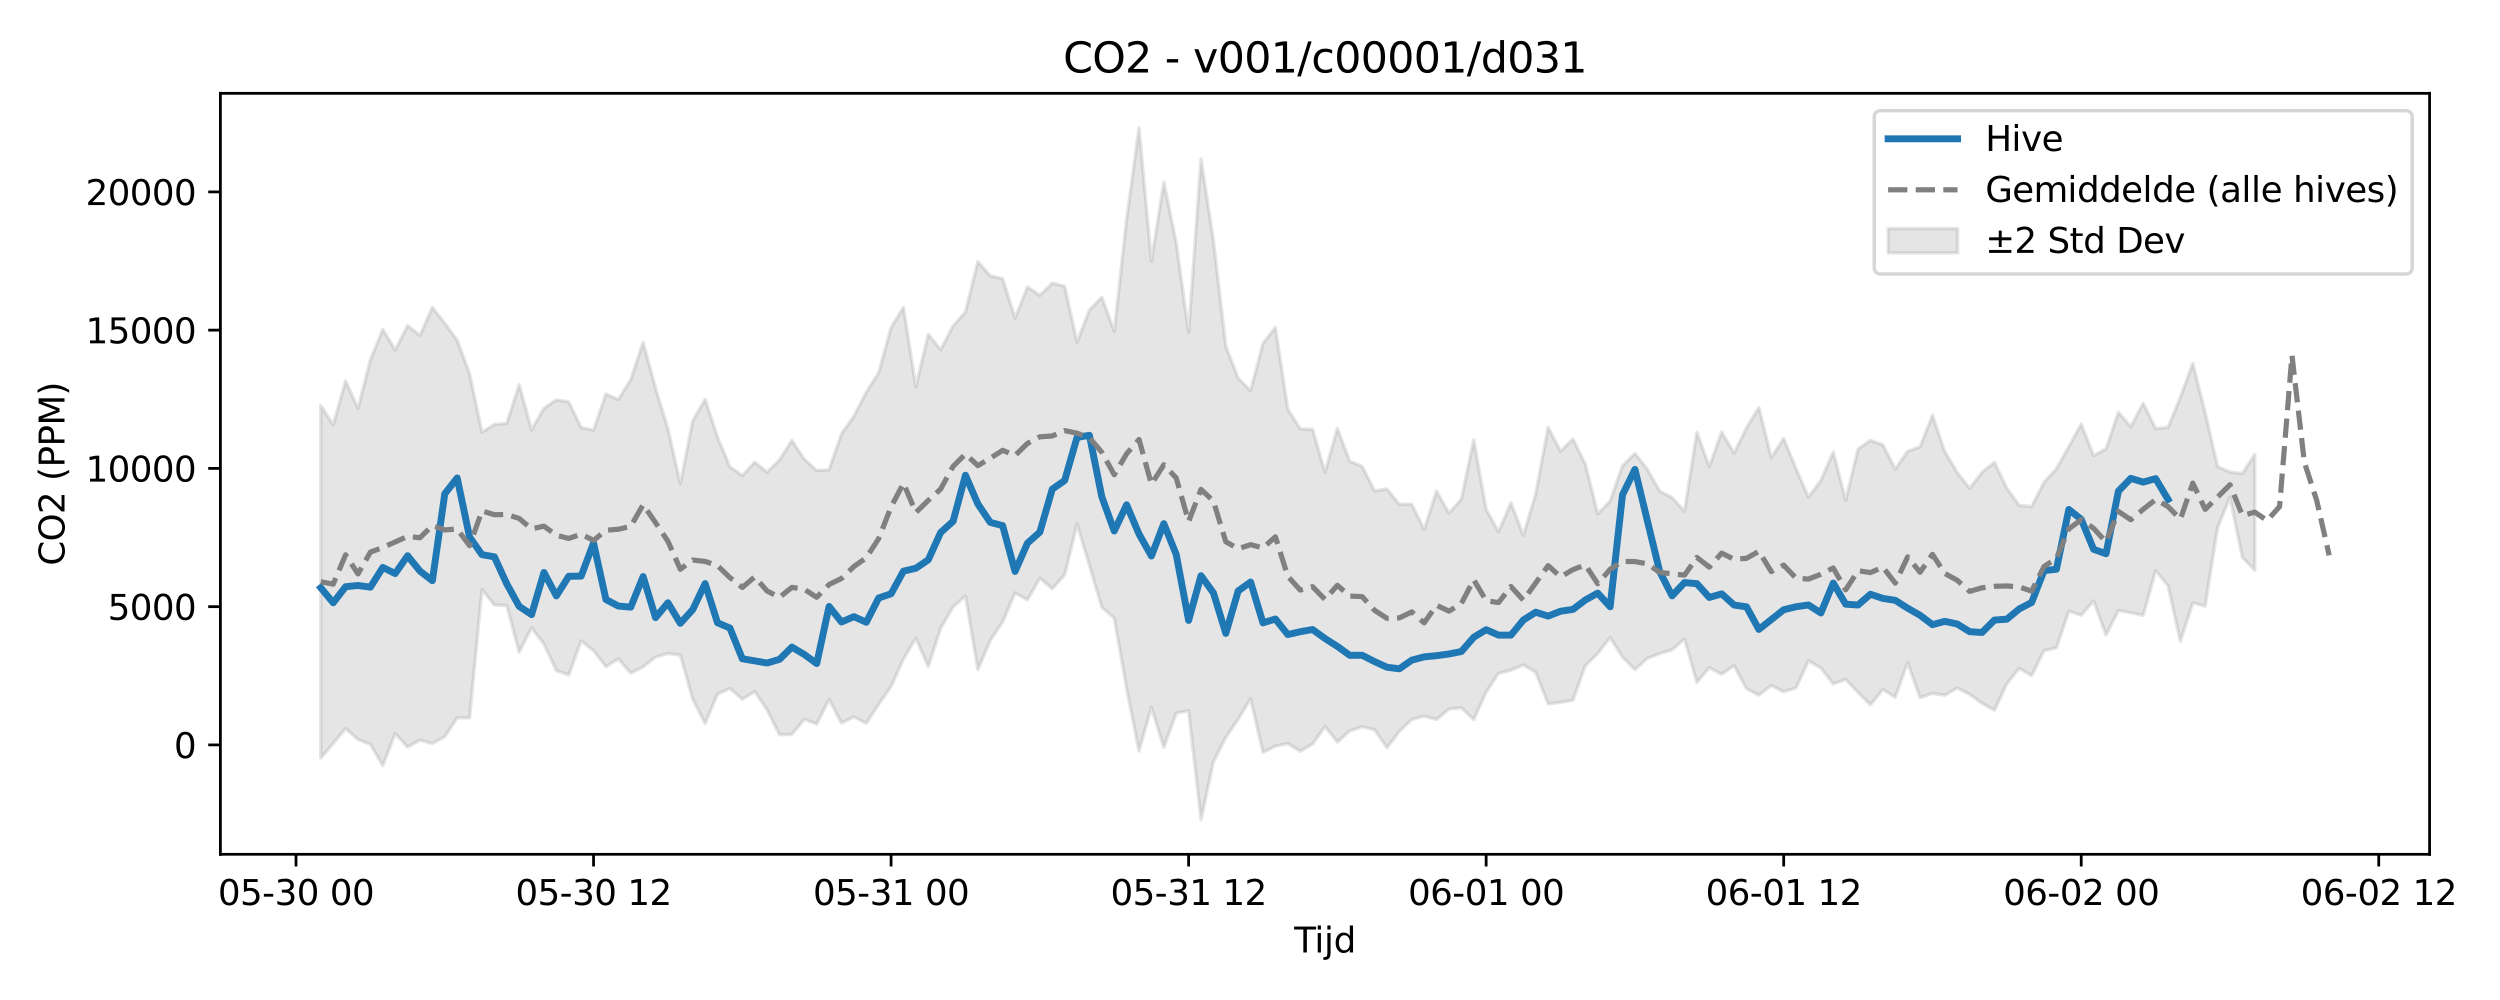 <?xml version="1.0" encoding="utf-8" standalone="no"?>
<!DOCTYPE svg PUBLIC "-//W3C//DTD SVG 1.1//EN"
  "http://www.w3.org/Graphics/SVG/1.1/DTD/svg11.dtd">
<svg xmlns:xlink="http://www.w3.org/1999/xlink" width="720pt" height="288pt" viewBox="0 0 720 288" xmlns="http://www.w3.org/2000/svg" version="1.1">
 <defs>
  <style type="text/css">*{stroke-linejoin: round; stroke-linecap: butt}</style>
 </defs>
 <g id="figure_1">
  <g id="patch_1">
   <path d="M 0 288 
L 720 288 
L 720 0 
L 0 0 
z
" style="fill: #ffffff"/>
  </g>
  <g id="axes_1">
   <g id="patch_2">
    <path d="M 63.47 246.04 
L 699.718 246.04 
L 699.718 26.88 
L 63.47 26.88 
z
" style="fill: #ffffff"/>
   </g>
   <g id="FillBetweenPolyCollection_1">
    <defs>
     <path id="m0bbf0f4b1b" d="M 92.39 -171.207 
L 92.39 -69.719 
L 95.961 -73.886 
L 99.531 -78.175 
L 103.102 -75.025 
L 106.672 -73.644 
L 110.242 -67.498 
L 113.813 -76.706 
L 117.383 -72.837 
L 120.954 -74.846 
L 124.524 -73.859 
L 128.095 -75.872 
L 131.665 -81.246 
L 135.235 -81.267 
L 138.806 -118.189 
L 142.376 -113.771 
L 145.947 -113.6 
L 149.517 -100.159 
L 153.087 -107.176 
L 156.658 -102.512 
L 160.228 -94.858 
L 163.799 -93.627 
L 167.369 -103.417 
L 170.94 -100.609 
L 174.51 -96.029 
L 178.08 -98.224 
L 181.651 -94.155 
L 185.221 -95.912 
L 188.792 -98.771 
L 192.362 -99.751 
L 195.932 -99.376 
L 199.503 -86.657 
L 203.073 -79.624 
L 206.644 -88.085 
L 210.214 -89.747 
L 213.785 -86.605 
L 217.355 -88.816 
L 220.925 -83.571 
L 224.496 -76.383 
L 228.066 -76.519 
L 231.637 -80.82 
L 235.207 -79.477 
L 238.777 -86.599 
L 242.348 -79.742 
L 245.918 -81.551 
L 249.489 -79.695 
L 253.059 -85.127 
L 256.63 -90.304 
L 260.2 -98.219 
L 263.77 -104.205 
L 267.341 -96.044 
L 270.911 -107.08 
L 274.482 -113.195 
L 278.052 -116.335 
L 281.623 -95.151 
L 285.193 -103.497 
L 288.763 -108.905 
L 292.334 -117.235 
L 295.904 -115.233 
L 299.475 -121.488 
L 303.045 -118.427 
L 306.615 -122.42 
L 310.186 -137.067 
L 313.756 -125.183 
L 317.327 -113.085 
L 320.897 -110.001 
L 324.468 -89.713 
L 328.038 -71.7 
L 331.608 -84.316 
L 335.179 -72.768 
L 338.749 -82.601 
L 342.32 -83.304 
L 345.89 -51.922 
L 349.46 -68.562 
L 353.031 -75.65 
L 356.601 -80.87 
L 360.172 -86.763 
L 363.742 -71.301 
L 367.313 -73.111 
L 370.883 -73.869 
L 374.453 -71.629 
L 378.024 -73.724 
L 381.594 -78.782 
L 385.165 -74.279 
L 388.735 -77.502 
L 392.305 -78.667 
L 395.876 -77.838 
L 399.446 -72.668 
L 403.017 -77.336 
L 406.587 -80.811 
L 410.158 -81.745 
L 413.728 -80.799 
L 417.298 -83.781 
L 420.869 -84.152 
L 424.439 -80.753 
L 428.01 -88.667 
L 431.58 -94.09 
L 435.15 -94.985 
L 438.721 -96.492 
L 442.291 -94.39 
L 445.862 -85.267 
L 449.432 -85.727 
L 453.003 -86.34 
L 456.573 -96.282 
L 460.143 -99.778 
L 463.714 -104.398 
L 467.284 -98.752 
L 470.855 -95.131 
L 474.425 -98.405 
L 477.995 -99.74 
L 481.566 -100.87 
L 485.136 -103.971 
L 488.707 -91.457 
L 492.277 -95.737 
L 495.848 -93.824 
L 499.418 -96.32 
L 502.988 -89.676 
L 506.559 -87.791 
L 510.129 -90.602 
L 513.7 -88.768 
L 517.27 -89.904 
L 520.84 -97.682 
L 524.411 -95.595 
L 527.981 -91.046 
L 531.552 -92.357 
L 535.122 -88.549 
L 538.693 -85.011 
L 542.263 -89.403 
L 545.833 -87.203 
L 549.404 -97.173 
L 552.974 -87.071 
L 556.545 -88.318 
L 560.115 -87.76 
L 563.685 -89.848 
L 567.256 -88.032 
L 570.826 -85.446 
L 574.397 -83.454 
L 577.967 -91.096 
L 581.538 -95.494 
L 585.108 -93.433 
L 588.678 -100.579 
L 592.249 -101.437 
L 595.819 -112.008 
L 599.39 -110.781 
L 602.96 -114.923 
L 606.53 -105.139 
L 610.101 -112.174 
L 613.671 -111.524 
L 617.242 -110.764 
L 620.812 -123.637 
L 624.383 -119.343 
L 627.953 -103.328 
L 631.523 -114.374 
L 635.094 -113.47 
L 638.664 -136.027 
L 642.235 -144.75 
L 645.805 -127.44 
L 649.375 -123.827 
L 649.375 -157.15 
L 649.375 -157.15 
L 645.805 -151.618 
L 642.235 -152.04 
L 638.664 -153.618 
L 635.094 -169.141 
L 631.523 -183.36 
L 627.953 -173.612 
L 624.383 -164.892 
L 620.812 -164.593 
L 617.242 -171.883 
L 613.671 -165.088 
L 610.101 -169.245 
L 606.53 -158.708 
L 602.96 -156.768 
L 599.39 -165.869 
L 595.819 -159.376 
L 592.249 -152.97 
L 588.678 -149.113 
L 585.108 -142.097 
L 581.538 -142.432 
L 577.967 -147.389 
L 574.397 -154.854 
L 570.826 -151.985 
L 567.256 -147.326 
L 563.685 -151.925 
L 560.115 -157.899 
L 556.545 -168.36 
L 552.974 -159.303 
L 549.404 -158.035 
L 545.833 -152.917 
L 542.263 -159.908 
L 538.693 -161.177 
L 535.122 -158.709 
L 531.552 -143.911 
L 527.981 -157.805 
L 524.411 -149.636 
L 520.84 -144.768 
L 517.27 -153.038 
L 513.7 -161.717 
L 510.129 -156.164 
L 506.559 -170.634 
L 502.988 -164.734 
L 499.418 -157.496 
L 495.848 -163.586 
L 492.277 -153.614 
L 488.707 -163.489 
L 485.136 -140.756 
L 481.566 -144.681 
L 477.995 -146.538 
L 474.425 -152.852 
L 470.855 -157.408 
L 467.284 -153.861 
L 463.714 -143.687 
L 460.143 -140.007 
L 456.573 -154.355 
L 453.003 -161.549 
L 449.432 -158.014 
L 445.862 -164.933 
L 442.291 -145.781 
L 438.721 -133.8 
L 435.15 -143.188 
L 431.58 -134.823 
L 428.01 -141.303 
L 424.439 -161.325 
L 420.869 -144.22 
L 417.298 -140.188 
L 413.728 -146.579 
L 410.158 -135.495 
L 406.587 -142.749 
L 403.017 -142.751 
L 399.446 -147.178 
L 395.876 -146.598 
L 392.305 -153.692 
L 388.735 -155.138 
L 385.165 -164.575 
L 381.594 -151.958 
L 378.024 -164.339 
L 374.453 -164.493 
L 370.883 -170.208 
L 367.313 -193.689 
L 363.742 -189.083 
L 360.172 -175.531 
L 356.601 -179.03 
L 353.031 -188.304 
L 349.46 -218.811 
L 345.89 -242.199 
L 342.32 -192.287 
L 338.749 -218.107 
L 335.179 -235.524 
L 331.608 -212.795 
L 328.038 -251.158 
L 324.468 -224.921 
L 320.897 -192.546 
L 317.327 -202.408 
L 313.756 -198.702 
L 310.186 -189.408 
L 306.615 -205.574 
L 303.045 -206.46 
L 299.475 -202.915 
L 295.904 -205.356 
L 292.334 -196.381 
L 288.763 -207.728 
L 285.193 -208.551 
L 281.623 -212.655 
L 278.052 -198.155 
L 274.482 -194.141 
L 270.911 -187.254 
L 267.341 -191.743 
L 263.77 -176.579 
L 260.2 -199.451 
L 256.63 -193.696 
L 253.059 -180.675 
L 249.489 -175.017 
L 245.918 -168.133 
L 242.348 -163.066 
L 238.777 -152.728 
L 235.207 -152.481 
L 231.637 -155.745 
L 228.066 -161.154 
L 224.496 -155.549 
L 220.925 -152.002 
L 217.355 -154.885 
L 213.785 -151.012 
L 210.214 -153.552 
L 206.644 -162.116 
L 203.073 -172.989 
L 199.503 -166.77 
L 195.932 -148.71 
L 192.362 -164.48 
L 188.792 -176.213 
L 185.221 -189.406 
L 181.651 -178.653 
L 178.08 -172.926 
L 174.51 -174.547 
L 170.94 -164.127 
L 167.369 -164.88 
L 163.799 -172.238 
L 160.228 -172.831 
L 156.658 -170.418 
L 153.087 -164.184 
L 149.517 -177.209 
L 145.947 -166.044 
L 142.376 -165.766 
L 138.806 -163.523 
L 135.235 -180.419 
L 131.665 -190.023 
L 128.095 -194.892 
L 124.524 -199.475 
L 120.954 -191.406 
L 117.383 -194.183 
L 113.813 -187.211 
L 110.242 -193.154 
L 106.672 -184.334 
L 103.102 -170.399 
L 99.531 -178.251 
L 95.961 -165.634 
L 92.39 -171.207 
z
" style="stroke: #808080; stroke-opacity: 0.2"/>
    </defs>
    <g clip-path="url(#p9952cb6df8)">
     <use xlink:href="#m0bbf0f4b1b" x="0" y="288" style="fill: #808080; fill-opacity: 0.2; stroke: #808080; stroke-opacity: 0.2"/>
    </g>
   </g>
   <g id="matplotlib.axis_1">
    <g id="xtick_1">
     <g id="line2d_1">
      <defs>
       <path id="m2c7438000a" d="M 0 0 
L 0 3.5 
" style="stroke: #000000; stroke-width: 0.8"/>
      </defs>
      <g>
       <use xlink:href="#m2c7438000a" x="85.25" y="246.04" style="stroke: #000000; stroke-width: 0.8"/>
      </g>
     </g>
     <g id="text_1">
      <!-- 05-30 00 -->
      <g transform="translate(62.769 260.638) scale(0.1 -0.1)">
       <defs>
        <path id="DejaVuSans-30" d="M 2034 4250 
Q 1547 4250 1301 3770 
Q 1056 3291 1056 2328 
Q 1056 1369 1301 889 
Q 1547 409 2034 409 
Q 2525 409 2770 889 
Q 3016 1369 3016 2328 
Q 3016 3291 2770 3770 
Q 2525 4250 2034 4250 
z
M 2034 4750 
Q 2819 4750 3233 4129 
Q 3647 3509 3647 2328 
Q 3647 1150 3233 529 
Q 2819 -91 2034 -91 
Q 1250 -91 836 529 
Q 422 1150 422 2328 
Q 422 3509 836 4129 
Q 1250 4750 2034 4750 
z
" transform="scale(0.016)"/>
        <path id="DejaVuSans-35" d="M 691 4666 
L 3169 4666 
L 3169 4134 
L 1269 4134 
L 1269 2991 
Q 1406 3038 1543 3061 
Q 1681 3084 1819 3084 
Q 2600 3084 3056 2656 
Q 3513 2228 3513 1497 
Q 3513 744 3044 326 
Q 2575 -91 1722 -91 
Q 1428 -91 1123 -41 
Q 819 9 494 109 
L 494 744 
Q 775 591 1075 516 
Q 1375 441 1709 441 
Q 2250 441 2565 725 
Q 2881 1009 2881 1497 
Q 2881 1984 2565 2268 
Q 2250 2553 1709 2553 
Q 1456 2553 1204 2497 
Q 953 2441 691 2322 
L 691 4666 
z
" transform="scale(0.016)"/>
        <path id="DejaVuSans-2d" d="M 313 2009 
L 1997 2009 
L 1997 1497 
L 313 1497 
L 313 2009 
z
" transform="scale(0.016)"/>
        <path id="DejaVuSans-33" d="M 2597 2516 
Q 3050 2419 3304 2112 
Q 3559 1806 3559 1356 
Q 3559 666 3084 287 
Q 2609 -91 1734 -91 
Q 1441 -91 1130 -33 
Q 819 25 488 141 
L 488 750 
Q 750 597 1062 519 
Q 1375 441 1716 441 
Q 2309 441 2620 675 
Q 2931 909 2931 1356 
Q 2931 1769 2642 2001 
Q 2353 2234 1838 2234 
L 1294 2234 
L 1294 2753 
L 1863 2753 
Q 2328 2753 2575 2939 
Q 2822 3125 2822 3475 
Q 2822 3834 2567 4026 
Q 2313 4219 1838 4219 
Q 1578 4219 1281 4162 
Q 984 4106 628 3988 
L 628 4550 
Q 988 4650 1302 4700 
Q 1616 4750 1894 4750 
Q 2613 4750 3031 4423 
Q 3450 4097 3450 3541 
Q 3450 3153 3228 2886 
Q 3006 2619 2597 2516 
z
" transform="scale(0.016)"/>
        <path id="DejaVuSans-20" transform="scale(0.016)"/>
       </defs>
       <use xlink:href="#DejaVuSans-30"/>
       <use xlink:href="#DejaVuSans-35" transform="translate(63.623 0)"/>
       <use xlink:href="#DejaVuSans-2d" transform="translate(127.246 0)"/>
       <use xlink:href="#DejaVuSans-33" transform="translate(163.33 0)"/>
       <use xlink:href="#DejaVuSans-30" transform="translate(226.953 0)"/>
       <use xlink:href="#DejaVuSans-20" transform="translate(290.576 0)"/>
       <use xlink:href="#DejaVuSans-30" transform="translate(322.363 0)"/>
       <use xlink:href="#DejaVuSans-30" transform="translate(385.986 0)"/>
      </g>
     </g>
    </g>
    <g id="xtick_2">
     <g id="line2d_2">
      <g>
       <use xlink:href="#m2c7438000a" x="170.94" y="246.04" style="stroke: #000000; stroke-width: 0.8"/>
      </g>
     </g>
     <g id="text_2">
      <!-- 05-30 12 -->
      <g transform="translate(148.459 260.638) scale(0.1 -0.1)">
       <defs>
        <path id="DejaVuSans-31" d="M 794 531 
L 1825 531 
L 1825 4091 
L 703 3866 
L 703 4441 
L 1819 4666 
L 2450 4666 
L 2450 531 
L 3481 531 
L 3481 0 
L 794 0 
L 794 531 
z
" transform="scale(0.016)"/>
        <path id="DejaVuSans-32" d="M 1228 531 
L 3431 531 
L 3431 0 
L 469 0 
L 469 531 
Q 828 903 1448 1529 
Q 2069 2156 2228 2338 
Q 2531 2678 2651 2914 
Q 2772 3150 2772 3378 
Q 2772 3750 2511 3984 
Q 2250 4219 1831 4219 
Q 1534 4219 1204 4116 
Q 875 4013 500 3803 
L 500 4441 
Q 881 4594 1212 4672 
Q 1544 4750 1819 4750 
Q 2544 4750 2975 4387 
Q 3406 4025 3406 3419 
Q 3406 3131 3298 2873 
Q 3191 2616 2906 2266 
Q 2828 2175 2409 1742 
Q 1991 1309 1228 531 
z
" transform="scale(0.016)"/>
       </defs>
       <use xlink:href="#DejaVuSans-30"/>
       <use xlink:href="#DejaVuSans-35" transform="translate(63.623 0)"/>
       <use xlink:href="#DejaVuSans-2d" transform="translate(127.246 0)"/>
       <use xlink:href="#DejaVuSans-33" transform="translate(163.33 0)"/>
       <use xlink:href="#DejaVuSans-30" transform="translate(226.953 0)"/>
       <use xlink:href="#DejaVuSans-20" transform="translate(290.576 0)"/>
       <use xlink:href="#DejaVuSans-31" transform="translate(322.363 0)"/>
       <use xlink:href="#DejaVuSans-32" transform="translate(385.986 0)"/>
      </g>
     </g>
    </g>
    <g id="xtick_3">
     <g id="line2d_3">
      <g>
       <use xlink:href="#m2c7438000a" x="256.63" y="246.04" style="stroke: #000000; stroke-width: 0.8"/>
      </g>
     </g>
     <g id="text_3">
      <!-- 05-31 00 -->
      <g transform="translate(234.149 260.638) scale(0.1 -0.1)">
       <use xlink:href="#DejaVuSans-30"/>
       <use xlink:href="#DejaVuSans-35" transform="translate(63.623 0)"/>
       <use xlink:href="#DejaVuSans-2d" transform="translate(127.246 0)"/>
       <use xlink:href="#DejaVuSans-33" transform="translate(163.33 0)"/>
       <use xlink:href="#DejaVuSans-31" transform="translate(226.953 0)"/>
       <use xlink:href="#DejaVuSans-20" transform="translate(290.576 0)"/>
       <use xlink:href="#DejaVuSans-30" transform="translate(322.363 0)"/>
       <use xlink:href="#DejaVuSans-30" transform="translate(385.986 0)"/>
      </g>
     </g>
    </g>
    <g id="xtick_4">
     <g id="line2d_4">
      <g>
       <use xlink:href="#m2c7438000a" x="342.32" y="246.04" style="stroke: #000000; stroke-width: 0.8"/>
      </g>
     </g>
     <g id="text_4">
      <!-- 05-31 12 -->
      <g transform="translate(319.839 260.638) scale(0.1 -0.1)">
       <use xlink:href="#DejaVuSans-30"/>
       <use xlink:href="#DejaVuSans-35" transform="translate(63.623 0)"/>
       <use xlink:href="#DejaVuSans-2d" transform="translate(127.246 0)"/>
       <use xlink:href="#DejaVuSans-33" transform="translate(163.33 0)"/>
       <use xlink:href="#DejaVuSans-31" transform="translate(226.953 0)"/>
       <use xlink:href="#DejaVuSans-20" transform="translate(290.576 0)"/>
       <use xlink:href="#DejaVuSans-31" transform="translate(322.363 0)"/>
       <use xlink:href="#DejaVuSans-32" transform="translate(385.986 0)"/>
      </g>
     </g>
    </g>
    <g id="xtick_5">
     <g id="line2d_5">
      <g>
       <use xlink:href="#m2c7438000a" x="428.01" y="246.04" style="stroke: #000000; stroke-width: 0.8"/>
      </g>
     </g>
     <g id="text_5">
      <!-- 06-01 00 -->
      <g transform="translate(405.529 260.638) scale(0.1 -0.1)">
       <defs>
        <path id="DejaVuSans-36" d="M 2113 2584 
Q 1688 2584 1439 2293 
Q 1191 2003 1191 1497 
Q 1191 994 1439 701 
Q 1688 409 2113 409 
Q 2538 409 2786 701 
Q 3034 994 3034 1497 
Q 3034 2003 2786 2293 
Q 2538 2584 2113 2584 
z
M 3366 4563 
L 3366 3988 
Q 3128 4100 2886 4159 
Q 2644 4219 2406 4219 
Q 1781 4219 1451 3797 
Q 1122 3375 1075 2522 
Q 1259 2794 1537 2939 
Q 1816 3084 2150 3084 
Q 2853 3084 3261 2657 
Q 3669 2231 3669 1497 
Q 3669 778 3244 343 
Q 2819 -91 2113 -91 
Q 1303 -91 875 529 
Q 447 1150 447 2328 
Q 447 3434 972 4092 
Q 1497 4750 2381 4750 
Q 2619 4750 2861 4703 
Q 3103 4656 3366 4563 
z
" transform="scale(0.016)"/>
       </defs>
       <use xlink:href="#DejaVuSans-30"/>
       <use xlink:href="#DejaVuSans-36" transform="translate(63.623 0)"/>
       <use xlink:href="#DejaVuSans-2d" transform="translate(127.246 0)"/>
       <use xlink:href="#DejaVuSans-30" transform="translate(163.33 0)"/>
       <use xlink:href="#DejaVuSans-31" transform="translate(226.953 0)"/>
       <use xlink:href="#DejaVuSans-20" transform="translate(290.576 0)"/>
       <use xlink:href="#DejaVuSans-30" transform="translate(322.363 0)"/>
       <use xlink:href="#DejaVuSans-30" transform="translate(385.986 0)"/>
      </g>
     </g>
    </g>
    <g id="xtick_6">
     <g id="line2d_6">
      <g>
       <use xlink:href="#m2c7438000a" x="513.7" y="246.04" style="stroke: #000000; stroke-width: 0.8"/>
      </g>
     </g>
     <g id="text_6">
      <!-- 06-01 12 -->
      <g transform="translate(491.219 260.638) scale(0.1 -0.1)">
       <use xlink:href="#DejaVuSans-30"/>
       <use xlink:href="#DejaVuSans-36" transform="translate(63.623 0)"/>
       <use xlink:href="#DejaVuSans-2d" transform="translate(127.246 0)"/>
       <use xlink:href="#DejaVuSans-30" transform="translate(163.33 0)"/>
       <use xlink:href="#DejaVuSans-31" transform="translate(226.953 0)"/>
       <use xlink:href="#DejaVuSans-20" transform="translate(290.576 0)"/>
       <use xlink:href="#DejaVuSans-31" transform="translate(322.363 0)"/>
       <use xlink:href="#DejaVuSans-32" transform="translate(385.986 0)"/>
      </g>
     </g>
    </g>
    <g id="xtick_7">
     <g id="line2d_7">
      <g>
       <use xlink:href="#m2c7438000a" x="599.39" y="246.04" style="stroke: #000000; stroke-width: 0.8"/>
      </g>
     </g>
     <g id="text_7">
      <!-- 06-02 00 -->
      <g transform="translate(576.909 260.638) scale(0.1 -0.1)">
       <use xlink:href="#DejaVuSans-30"/>
       <use xlink:href="#DejaVuSans-36" transform="translate(63.623 0)"/>
       <use xlink:href="#DejaVuSans-2d" transform="translate(127.246 0)"/>
       <use xlink:href="#DejaVuSans-30" transform="translate(163.33 0)"/>
       <use xlink:href="#DejaVuSans-32" transform="translate(226.953 0)"/>
       <use xlink:href="#DejaVuSans-20" transform="translate(290.576 0)"/>
       <use xlink:href="#DejaVuSans-30" transform="translate(322.363 0)"/>
       <use xlink:href="#DejaVuSans-30" transform="translate(385.986 0)"/>
      </g>
     </g>
    </g>
    <g id="xtick_8">
     <g id="line2d_8">
      <g>
       <use xlink:href="#m2c7438000a" x="685.08" y="246.04" style="stroke: #000000; stroke-width: 0.8"/>
      </g>
     </g>
     <g id="text_8">
      <!-- 06-02 12 -->
      <g transform="translate(662.599 260.638) scale(0.1 -0.1)">
       <use xlink:href="#DejaVuSans-30"/>
       <use xlink:href="#DejaVuSans-36" transform="translate(63.623 0)"/>
       <use xlink:href="#DejaVuSans-2d" transform="translate(127.246 0)"/>
       <use xlink:href="#DejaVuSans-30" transform="translate(163.33 0)"/>
       <use xlink:href="#DejaVuSans-32" transform="translate(226.953 0)"/>
       <use xlink:href="#DejaVuSans-20" transform="translate(290.576 0)"/>
       <use xlink:href="#DejaVuSans-31" transform="translate(322.363 0)"/>
       <use xlink:href="#DejaVuSans-32" transform="translate(385.986 0)"/>
      </g>
     </g>
    </g>
    <g id="text_9">
     <!-- Tijd -->
     <g transform="translate(372.744 274.317) scale(0.1 -0.1)">
      <defs>
       <path id="DejaVuSans-54" d="M -19 4666 
L 3928 4666 
L 3928 4134 
L 2272 4134 
L 2272 0 
L 1638 0 
L 1638 4134 
L -19 4134 
L -19 4666 
z
" transform="scale(0.016)"/>
       <path id="DejaVuSans-69" d="M 603 3500 
L 1178 3500 
L 1178 0 
L 603 0 
L 603 3500 
z
M 603 4863 
L 1178 4863 
L 1178 4134 
L 603 4134 
L 603 4863 
z
" transform="scale(0.016)"/>
       <path id="DejaVuSans-6a" d="M 603 3500 
L 1178 3500 
L 1178 -63 
Q 1178 -731 923 -1031 
Q 669 -1331 103 -1331 
L -116 -1331 
L -116 -844 
L 38 -844 
Q 366 -844 484 -692 
Q 603 -541 603 -63 
L 603 3500 
z
M 603 4863 
L 1178 4863 
L 1178 4134 
L 603 4134 
L 603 4863 
z
" transform="scale(0.016)"/>
       <path id="DejaVuSans-64" d="M 2906 2969 
L 2906 4863 
L 3481 4863 
L 3481 0 
L 2906 0 
L 2906 525 
Q 2725 213 2448 61 
Q 2172 -91 1784 -91 
Q 1150 -91 751 415 
Q 353 922 353 1747 
Q 353 2572 751 3078 
Q 1150 3584 1784 3584 
Q 2172 3584 2448 3432 
Q 2725 3281 2906 2969 
z
M 947 1747 
Q 947 1113 1208 752 
Q 1469 391 1925 391 
Q 2381 391 2643 752 
Q 2906 1113 2906 1747 
Q 2906 2381 2643 2742 
Q 2381 3103 1925 3103 
Q 1469 3103 1208 2742 
Q 947 2381 947 1747 
z
" transform="scale(0.016)"/>
      </defs>
      <use xlink:href="#DejaVuSans-54"/>
      <use xlink:href="#DejaVuSans-69" transform="translate(57.959 0)"/>
      <use xlink:href="#DejaVuSans-6a" transform="translate(85.742 0)"/>
      <use xlink:href="#DejaVuSans-64" transform="translate(113.525 0)"/>
     </g>
    </g>
   </g>
   <g id="matplotlib.axis_2">
    <g id="ytick_1">
     <g id="line2d_9">
      <defs>
       <path id="m5fbf3d2175" d="M 0 0 
L -3.5 0 
" style="stroke: #000000; stroke-width: 0.8"/>
      </defs>
      <g>
       <use xlink:href="#m5fbf3d2175" x="63.47" y="214.532" style="stroke: #000000; stroke-width: 0.8"/>
      </g>
     </g>
     <g id="text_10">
      <!-- 0 -->
      <g transform="translate(50.108 218.331) scale(0.1 -0.1)">
       <use xlink:href="#DejaVuSans-30"/>
      </g>
     </g>
    </g>
    <g id="ytick_2">
     <g id="line2d_10">
      <g>
       <use xlink:href="#m5fbf3d2175" x="63.47" y="174.716" style="stroke: #000000; stroke-width: 0.8"/>
      </g>
     </g>
     <g id="text_11">
      <!-- 5000 -->
      <g transform="translate(31.02 178.515) scale(0.1 -0.1)">
       <use xlink:href="#DejaVuSans-35"/>
       <use xlink:href="#DejaVuSans-30" transform="translate(63.623 0)"/>
       <use xlink:href="#DejaVuSans-30" transform="translate(127.246 0)"/>
       <use xlink:href="#DejaVuSans-30" transform="translate(190.869 0)"/>
      </g>
     </g>
    </g>
    <g id="ytick_3">
     <g id="line2d_11">
      <g>
       <use xlink:href="#m5fbf3d2175" x="63.47" y="134.9" style="stroke: #000000; stroke-width: 0.8"/>
      </g>
     </g>
     <g id="text_12">
      <!-- 10000 -->
      <g transform="translate(24.657 138.699) scale(0.1 -0.1)">
       <use xlink:href="#DejaVuSans-31"/>
       <use xlink:href="#DejaVuSans-30" transform="translate(63.623 0)"/>
       <use xlink:href="#DejaVuSans-30" transform="translate(127.246 0)"/>
       <use xlink:href="#DejaVuSans-30" transform="translate(190.869 0)"/>
       <use xlink:href="#DejaVuSans-30" transform="translate(254.492 0)"/>
      </g>
     </g>
    </g>
    <g id="ytick_4">
     <g id="line2d_12">
      <g>
       <use xlink:href="#m5fbf3d2175" x="63.47" y="95.084" style="stroke: #000000; stroke-width: 0.8"/>
      </g>
     </g>
     <g id="text_13">
      <!-- 15000 -->
      <g transform="translate(24.657 98.883) scale(0.1 -0.1)">
       <use xlink:href="#DejaVuSans-31"/>
       <use xlink:href="#DejaVuSans-35" transform="translate(63.623 0)"/>
       <use xlink:href="#DejaVuSans-30" transform="translate(127.246 0)"/>
       <use xlink:href="#DejaVuSans-30" transform="translate(190.869 0)"/>
       <use xlink:href="#DejaVuSans-30" transform="translate(254.492 0)"/>
      </g>
     </g>
    </g>
    <g id="ytick_5">
     <g id="line2d_13">
      <g>
       <use xlink:href="#m5fbf3d2175" x="63.47" y="55.268" style="stroke: #000000; stroke-width: 0.8"/>
      </g>
     </g>
     <g id="text_14">
      <!-- 20000 -->
      <g transform="translate(24.657 59.067) scale(0.1 -0.1)">
       <use xlink:href="#DejaVuSans-32"/>
       <use xlink:href="#DejaVuSans-30" transform="translate(63.623 0)"/>
       <use xlink:href="#DejaVuSans-30" transform="translate(127.246 0)"/>
       <use xlink:href="#DejaVuSans-30" transform="translate(190.869 0)"/>
       <use xlink:href="#DejaVuSans-30" transform="translate(254.492 0)"/>
      </g>
     </g>
    </g>
    <g id="text_15">
     <!-- CO2 (PPM) -->
     <g transform="translate(18.578 162.903) rotate(-90) scale(0.1 -0.1)">
      <defs>
       <path id="DejaVuSans-43" d="M 4122 4306 
L 4122 3641 
Q 3803 3938 3442 4084 
Q 3081 4231 2675 4231 
Q 1875 4231 1450 3742 
Q 1025 3253 1025 2328 
Q 1025 1406 1450 917 
Q 1875 428 2675 428 
Q 3081 428 3442 575 
Q 3803 722 4122 1019 
L 4122 359 
Q 3791 134 3420 21 
Q 3050 -91 2638 -91 
Q 1578 -91 968 557 
Q 359 1206 359 2328 
Q 359 3453 968 4101 
Q 1578 4750 2638 4750 
Q 3056 4750 3426 4639 
Q 3797 4528 4122 4306 
z
" transform="scale(0.016)"/>
       <path id="DejaVuSans-4f" d="M 2522 4238 
Q 1834 4238 1429 3725 
Q 1025 3213 1025 2328 
Q 1025 1447 1429 934 
Q 1834 422 2522 422 
Q 3209 422 3611 934 
Q 4013 1447 4013 2328 
Q 4013 3213 3611 3725 
Q 3209 4238 2522 4238 
z
M 2522 4750 
Q 3503 4750 4090 4092 
Q 4678 3434 4678 2328 
Q 4678 1225 4090 567 
Q 3503 -91 2522 -91 
Q 1538 -91 948 565 
Q 359 1222 359 2328 
Q 359 3434 948 4092 
Q 1538 4750 2522 4750 
z
" transform="scale(0.016)"/>
       <path id="DejaVuSans-28" d="M 1984 4856 
Q 1566 4138 1362 3434 
Q 1159 2731 1159 2009 
Q 1159 1288 1364 580 
Q 1569 -128 1984 -844 
L 1484 -844 
Q 1016 -109 783 600 
Q 550 1309 550 2009 
Q 550 2706 781 3412 
Q 1013 4119 1484 4856 
L 1984 4856 
z
" transform="scale(0.016)"/>
       <path id="DejaVuSans-50" d="M 1259 4147 
L 1259 2394 
L 2053 2394 
Q 2494 2394 2734 2622 
Q 2975 2850 2975 3272 
Q 2975 3691 2734 3919 
Q 2494 4147 2053 4147 
L 1259 4147 
z
M 628 4666 
L 2053 4666 
Q 2838 4666 3239 4311 
Q 3641 3956 3641 3272 
Q 3641 2581 3239 2228 
Q 2838 1875 2053 1875 
L 1259 1875 
L 1259 0 
L 628 0 
L 628 4666 
z
" transform="scale(0.016)"/>
       <path id="DejaVuSans-4d" d="M 628 4666 
L 1569 4666 
L 2759 1491 
L 3956 4666 
L 4897 4666 
L 4897 0 
L 4281 0 
L 4281 4097 
L 3078 897 
L 2444 897 
L 1241 4097 
L 1241 0 
L 628 0 
L 628 4666 
z
" transform="scale(0.016)"/>
       <path id="DejaVuSans-29" d="M 513 4856 
L 1013 4856 
Q 1481 4119 1714 3412 
Q 1947 2706 1947 2009 
Q 1947 1309 1714 600 
Q 1481 -109 1013 -844 
L 513 -844 
Q 928 -128 1133 580 
Q 1338 1288 1338 2009 
Q 1338 2731 1133 3434 
Q 928 4138 513 4856 
z
" transform="scale(0.016)"/>
      </defs>
      <use xlink:href="#DejaVuSans-43"/>
      <use xlink:href="#DejaVuSans-4f" transform="translate(69.824 0)"/>
      <use xlink:href="#DejaVuSans-32" transform="translate(148.535 0)"/>
      <use xlink:href="#DejaVuSans-20" transform="translate(212.158 0)"/>
      <use xlink:href="#DejaVuSans-28" transform="translate(243.945 0)"/>
      <use xlink:href="#DejaVuSans-50" transform="translate(282.959 0)"/>
      <use xlink:href="#DejaVuSans-50" transform="translate(343.262 0)"/>
      <use xlink:href="#DejaVuSans-4d" transform="translate(403.564 0)"/>
      <use xlink:href="#DejaVuSans-29" transform="translate(489.844 0)"/>
     </g>
    </g>
   </g>
   <g id="line2d_14">
    <path d="M 92.39 169.277 
L 95.961 173.596 
L 99.531 168.977 
L 103.102 168.616 
L 106.672 169.104 
L 110.242 163.424 
L 113.813 165.181 
L 117.383 160.055 
L 120.954 164.475 
L 124.524 167.23 
L 128.095 142.21 
L 131.665 137.663 
L 135.235 154.662 
L 138.806 159.742 
L 142.376 160.361 
L 145.947 168.146 
L 149.517 174.623 
L 153.087 177.012 
L 156.658 164.873 
L 160.228 171.618 
L 163.799 165.969 
L 167.369 165.924 
L 170.94 156.387 
L 174.51 172.667 
L 178.08 174.541 
L 181.651 174.854 
L 185.221 166.062 
L 188.792 177.869 
L 192.362 173.604 
L 195.932 179.514 
L 199.503 175.576 
L 203.073 168.078 
L 206.644 179.353 
L 210.214 180.879 
L 213.785 189.724 
L 220.925 190.945 
L 224.496 189.896 
L 228.066 186.363 
L 231.637 188.489 
L 235.207 191.091 
L 238.777 174.66 
L 242.348 179.13 
L 245.918 177.601 
L 249.489 179.207 
L 253.059 172.231 
L 256.63 171.008 
L 260.2 164.491 
L 263.77 163.655 
L 267.341 161.229 
L 270.911 153.361 
L 274.482 150.141 
L 278.052 136.869 
L 281.623 145.132 
L 285.193 150.444 
L 288.763 151.386 
L 292.334 164.565 
L 295.904 156.427 
L 299.475 153.247 
L 303.045 140.884 
L 306.615 138.382 
L 310.186 125.968 
L 313.756 125.371 
L 317.327 143.089 
L 320.897 152.92 
L 324.468 145.39 
L 328.038 153.81 
L 331.608 160.123 
L 335.179 150.822 
L 338.749 159.681 
L 342.32 178.677 
L 345.89 165.808 
L 349.46 170.739 
L 353.031 182.413 
L 356.601 170.179 
L 360.172 167.628 
L 363.742 179.387 
L 367.313 178.273 
L 370.883 182.748 
L 374.453 181.938 
L 378.024 181.299 
L 381.594 183.881 
L 385.165 186.167 
L 388.735 188.731 
L 392.305 188.72 
L 395.876 190.533 
L 399.446 192.163 
L 403.017 192.614 
L 406.587 190.124 
L 410.158 189.177 
L 413.728 188.834 
L 417.298 188.346 
L 420.869 187.64 
L 424.439 183.528 
L 428.01 181.352 
L 431.58 182.912 
L 435.15 182.923 
L 438.721 178.57 
L 442.291 176.314 
L 445.862 177.436 
L 449.432 176.038 
L 453.003 175.509 
L 456.573 172.805 
L 460.143 170.819 
L 463.714 174.753 
L 467.284 142.497 
L 470.855 135.197 
L 477.995 164.606 
L 481.566 171.605 
L 485.136 167.782 
L 488.707 168.098 
L 492.277 172.064 
L 495.848 171.039 
L 499.418 174.251 
L 502.988 174.756 
L 506.559 181.269 
L 513.7 175.608 
L 517.27 174.74 
L 520.84 174.235 
L 524.411 176.531 
L 527.981 167.92 
L 531.552 174.003 
L 535.122 174.235 
L 538.693 171.143 
L 542.263 172.348 
L 545.833 172.887 
L 549.404 175.159 
L 552.974 177.198 
L 556.545 179.896 
L 560.115 178.949 
L 563.685 179.714 
L 567.256 181.925 
L 570.826 182.153 
L 574.397 178.573 
L 577.967 178.328 
L 581.538 175.374 
L 585.108 173.519 
L 588.678 164.348 
L 592.249 163.944 
L 595.819 146.72 
L 599.39 149.579 
L 602.96 158.195 
L 606.53 159.479 
L 610.101 141.454 
L 613.671 137.769 
L 617.242 138.85 
L 620.812 137.846 
L 624.383 143.811 
L 624.383 143.811 
" clip-path="url(#p9952cb6df8)" style="fill: none; stroke: #1f77b4; stroke-width: 2; stroke-linecap: square"/>
   </g>
   <g id="line2d_15">
    <path d="M 92.39 167.537 
L 95.961 168.24 
L 99.531 159.787 
L 103.102 165.288 
L 106.672 159.011 
L 110.242 157.674 
L 117.383 154.49 
L 120.954 154.874 
L 124.524 151.333 
L 128.095 152.618 
L 131.665 152.365 
L 135.235 157.157 
L 138.806 147.144 
L 142.376 148.232 
L 145.947 148.178 
L 149.517 149.316 
L 153.087 152.32 
L 156.658 151.535 
L 160.228 154.156 
L 163.799 155.068 
L 167.369 153.852 
L 170.94 155.632 
L 174.51 152.712 
L 178.08 152.425 
L 181.651 151.596 
L 185.221 145.341 
L 188.792 150.508 
L 192.362 155.884 
L 195.932 163.957 
L 199.503 161.287 
L 203.073 161.694 
L 206.644 162.899 
L 210.214 166.351 
L 213.785 169.192 
L 217.355 166.15 
L 220.925 170.213 
L 224.496 172.034 
L 228.066 169.163 
L 231.637 169.717 
L 235.207 172.021 
L 238.777 168.336 
L 242.348 166.596 
L 245.918 163.158 
L 249.489 160.644 
L 253.059 155.099 
L 256.63 146 
L 260.2 139.165 
L 263.77 147.608 
L 267.341 144.107 
L 270.911 140.833 
L 274.482 134.332 
L 278.052 130.755 
L 281.623 134.097 
L 285.193 131.976 
L 288.763 129.683 
L 292.334 131.192 
L 295.904 127.706 
L 299.475 125.799 
L 303.045 125.557 
L 306.615 124.003 
L 310.186 124.762 
L 313.756 126.058 
L 317.327 130.253 
L 320.897 136.726 
L 324.468 130.683 
L 328.038 126.571 
L 331.608 139.445 
L 335.179 133.854 
L 338.749 137.646 
L 342.32 150.205 
L 345.89 140.94 
L 349.46 144.313 
L 353.031 156.023 
L 356.601 158.05 
L 360.172 156.853 
L 363.742 157.808 
L 367.313 154.6 
L 370.883 165.962 
L 374.453 169.939 
L 378.024 168.968 
L 381.594 172.63 
L 385.165 168.573 
L 388.735 171.68 
L 392.305 171.82 
L 395.876 175.782 
L 399.446 178.077 
L 403.017 177.956 
L 406.587 176.22 
L 410.158 179.38 
L 413.728 174.311 
L 417.298 176.016 
L 420.869 173.814 
L 424.439 166.961 
L 428.01 173.015 
L 431.58 173.543 
L 435.15 168.914 
L 438.721 172.854 
L 445.862 162.9 
L 449.432 166.13 
L 453.003 164.055 
L 456.573 162.682 
L 460.143 168.107 
L 463.714 163.957 
L 467.284 161.693 
L 470.855 161.731 
L 474.425 162.371 
L 477.995 164.861 
L 485.136 165.636 
L 488.707 160.527 
L 492.277 163.325 
L 495.848 159.295 
L 499.418 161.092 
L 502.988 160.795 
L 506.559 158.787 
L 510.129 164.617 
L 513.7 162.757 
L 517.27 166.529 
L 520.84 166.775 
L 524.411 165.385 
L 527.981 163.575 
L 531.552 169.866 
L 535.122 164.371 
L 538.693 164.906 
L 542.263 163.344 
L 545.833 167.94 
L 549.404 160.396 
L 552.974 164.813 
L 556.545 159.661 
L 560.115 165.17 
L 563.685 167.113 
L 567.256 170.321 
L 570.826 169.285 
L 574.397 168.846 
L 577.967 168.758 
L 581.538 169.037 
L 585.108 170.235 
L 588.678 163.154 
L 592.249 160.796 
L 595.819 152.308 
L 599.39 149.675 
L 602.96 152.155 
L 606.53 156.077 
L 610.101 147.291 
L 613.671 149.694 
L 617.242 146.676 
L 620.812 143.885 
L 624.383 145.882 
L 627.953 149.53 
L 631.523 139.133 
L 635.094 146.694 
L 642.235 139.605 
L 645.805 148.471 
L 649.375 147.511 
L 652.946 149.916 
L 656.516 145.893 
L 660.087 102.374 
L 663.657 133.137 
L 667.228 144.195 
L 670.798 159.936 
L 670.798 159.936 
" clip-path="url(#p9952cb6df8)" style="fill: none; stroke-dasharray: 5.55,2.4; stroke-dashoffset: 0; stroke: #808080; stroke-width: 1.5"/>
   </g>
   <g id="patch_3">
    <path d="M 63.47 246.04 
L 63.47 26.88 
" style="fill: none; stroke: #000000; stroke-width: 0.8; stroke-linejoin: miter; stroke-linecap: square"/>
   </g>
   <g id="patch_4">
    <path d="M 699.718 246.04 
L 699.718 26.88 
" style="fill: none; stroke: #000000; stroke-width: 0.8; stroke-linejoin: miter; stroke-linecap: square"/>
   </g>
   <g id="patch_5">
    <path d="M 63.47 246.04 
L 699.718 246.04 
" style="fill: none; stroke: #000000; stroke-width: 0.8; stroke-linejoin: miter; stroke-linecap: square"/>
   </g>
   <g id="patch_6">
    <path d="M 63.47 26.88 
L 699.718 26.88 
" style="fill: none; stroke: #000000; stroke-width: 0.8; stroke-linejoin: miter; stroke-linecap: square"/>
   </g>
   <g id="text_16">
    <!-- CO2 - v001/c00001/d031 -->
    <g transform="translate(306.191 20.88) scale(0.12 -0.12)">
     <defs>
      <path id="DejaVuSans-76" d="M 191 3500 
L 800 3500 
L 1894 563 
L 2988 3500 
L 3597 3500 
L 2284 0 
L 1503 0 
L 191 3500 
z
" transform="scale(0.016)"/>
      <path id="DejaVuSans-2f" d="M 1625 4666 
L 2156 4666 
L 531 -594 
L 0 -594 
L 1625 4666 
z
" transform="scale(0.016)"/>
      <path id="DejaVuSans-63" d="M 3122 3366 
L 3122 2828 
Q 2878 2963 2633 3030 
Q 2388 3097 2138 3097 
Q 1578 3097 1268 2742 
Q 959 2388 959 1747 
Q 959 1106 1268 751 
Q 1578 397 2138 397 
Q 2388 397 2633 464 
Q 2878 531 3122 666 
L 3122 134 
Q 2881 22 2623 -34 
Q 2366 -91 2075 -91 
Q 1284 -91 818 406 
Q 353 903 353 1747 
Q 353 2603 823 3093 
Q 1294 3584 2113 3584 
Q 2378 3584 2631 3529 
Q 2884 3475 3122 3366 
z
" transform="scale(0.016)"/>
     </defs>
     <use xlink:href="#DejaVuSans-43"/>
     <use xlink:href="#DejaVuSans-4f" transform="translate(69.824 0)"/>
     <use xlink:href="#DejaVuSans-32" transform="translate(148.535 0)"/>
     <use xlink:href="#DejaVuSans-20" transform="translate(212.158 0)"/>
     <use xlink:href="#DejaVuSans-2d" transform="translate(243.945 0)"/>
     <use xlink:href="#DejaVuSans-20" transform="translate(280.029 0)"/>
     <use xlink:href="#DejaVuSans-76" transform="translate(311.816 0)"/>
     <use xlink:href="#DejaVuSans-30" transform="translate(370.996 0)"/>
     <use xlink:href="#DejaVuSans-30" transform="translate(434.619 0)"/>
     <use xlink:href="#DejaVuSans-31" transform="translate(498.242 0)"/>
     <use xlink:href="#DejaVuSans-2f" transform="translate(561.865 0)"/>
     <use xlink:href="#DejaVuSans-63" transform="translate(595.557 0)"/>
     <use xlink:href="#DejaVuSans-30" transform="translate(650.537 0)"/>
     <use xlink:href="#DejaVuSans-30" transform="translate(714.16 0)"/>
     <use xlink:href="#DejaVuSans-30" transform="translate(777.783 0)"/>
     <use xlink:href="#DejaVuSans-30" transform="translate(841.406 0)"/>
     <use xlink:href="#DejaVuSans-31" transform="translate(905.029 0)"/>
     <use xlink:href="#DejaVuSans-2f" transform="translate(968.652 0)"/>
     <use xlink:href="#DejaVuSans-64" transform="translate(1002.344 0)"/>
     <use xlink:href="#DejaVuSans-30" transform="translate(1065.82 0)"/>
     <use xlink:href="#DejaVuSans-33" transform="translate(1129.443 0)"/>
     <use xlink:href="#DejaVuSans-31" transform="translate(1193.066 0)"/>
    </g>
   </g>
   <g id="legend_1">
    <g id="patch_7">
     <path d="M 541.775 78.914 
L 692.718 78.914 
Q 694.718 78.914 694.718 76.914 
L 694.718 33.88 
Q 694.718 31.88 692.718 31.88 
L 541.775 31.88 
Q 539.775 31.88 539.775 33.88 
L 539.775 76.914 
Q 539.775 78.914 541.775 78.914 
z
" style="fill: #ffffff; opacity: 0.8; stroke: #cccccc; stroke-linejoin: miter"/>
    </g>
    <g id="line2d_16">
     <path d="M 543.775 39.978 
L 553.775 39.978 
L 563.775 39.978 
" style="fill: none; stroke: #1f77b4; stroke-width: 2; stroke-linecap: square"/>
    </g>
    <g id="text_17">
     <!-- Hive -->
     <g transform="translate(571.775 43.478) scale(0.1 -0.1)">
      <defs>
       <path id="DejaVuSans-48" d="M 628 4666 
L 1259 4666 
L 1259 2753 
L 3553 2753 
L 3553 4666 
L 4184 4666 
L 4184 0 
L 3553 0 
L 3553 2222 
L 1259 2222 
L 1259 0 
L 628 0 
L 628 4666 
z
" transform="scale(0.016)"/>
       <path id="DejaVuSans-65" d="M 3597 1894 
L 3597 1613 
L 953 1613 
Q 991 1019 1311 708 
Q 1631 397 2203 397 
Q 2534 397 2845 478 
Q 3156 559 3463 722 
L 3463 178 
Q 3153 47 2828 -22 
Q 2503 -91 2169 -91 
Q 1331 -91 842 396 
Q 353 884 353 1716 
Q 353 2575 817 3079 
Q 1281 3584 2069 3584 
Q 2775 3584 3186 3129 
Q 3597 2675 3597 1894 
z
M 3022 2063 
Q 3016 2534 2758 2815 
Q 2500 3097 2075 3097 
Q 1594 3097 1305 2825 
Q 1016 2553 972 2059 
L 3022 2063 
z
" transform="scale(0.016)"/>
      </defs>
      <use xlink:href="#DejaVuSans-48"/>
      <use xlink:href="#DejaVuSans-69" transform="translate(75.195 0)"/>
      <use xlink:href="#DejaVuSans-76" transform="translate(102.979 0)"/>
      <use xlink:href="#DejaVuSans-65" transform="translate(162.158 0)"/>
     </g>
    </g>
    <g id="line2d_17">
     <path d="M 543.775 54.657 
L 553.775 54.657 
L 563.775 54.657 
" style="fill: none; stroke-dasharray: 5.55,2.4; stroke-dashoffset: 0; stroke: #808080; stroke-width: 1.5"/>
    </g>
    <g id="text_18">
     <!-- Gemiddelde (alle hives) -->
     <g transform="translate(571.775 58.157) scale(0.1 -0.1)">
      <defs>
       <path id="DejaVuSans-47" d="M 3809 666 
L 3809 1919 
L 2778 1919 
L 2778 2438 
L 4434 2438 
L 4434 434 
Q 4069 175 3628 42 
Q 3188 -91 2688 -91 
Q 1594 -91 976 548 
Q 359 1188 359 2328 
Q 359 3472 976 4111 
Q 1594 4750 2688 4750 
Q 3144 4750 3555 4637 
Q 3966 4525 4313 4306 
L 4313 3634 
Q 3963 3931 3569 4081 
Q 3175 4231 2741 4231 
Q 1884 4231 1454 3753 
Q 1025 3275 1025 2328 
Q 1025 1384 1454 906 
Q 1884 428 2741 428 
Q 3075 428 3337 486 
Q 3600 544 3809 666 
z
" transform="scale(0.016)"/>
       <path id="DejaVuSans-6d" d="M 3328 2828 
Q 3544 3216 3844 3400 
Q 4144 3584 4550 3584 
Q 5097 3584 5394 3201 
Q 5691 2819 5691 2113 
L 5691 0 
L 5113 0 
L 5113 2094 
Q 5113 2597 4934 2840 
Q 4756 3084 4391 3084 
Q 3944 3084 3684 2787 
Q 3425 2491 3425 1978 
L 3425 0 
L 2847 0 
L 2847 2094 
Q 2847 2600 2669 2842 
Q 2491 3084 2119 3084 
Q 1678 3084 1418 2786 
Q 1159 2488 1159 1978 
L 1159 0 
L 581 0 
L 581 3500 
L 1159 3500 
L 1159 2956 
Q 1356 3278 1631 3431 
Q 1906 3584 2284 3584 
Q 2666 3584 2933 3390 
Q 3200 3197 3328 2828 
z
" transform="scale(0.016)"/>
       <path id="DejaVuSans-6c" d="M 603 4863 
L 1178 4863 
L 1178 0 
L 603 0 
L 603 4863 
z
" transform="scale(0.016)"/>
       <path id="DejaVuSans-61" d="M 2194 1759 
Q 1497 1759 1228 1600 
Q 959 1441 959 1056 
Q 959 750 1161 570 
Q 1363 391 1709 391 
Q 2188 391 2477 730 
Q 2766 1069 2766 1631 
L 2766 1759 
L 2194 1759 
z
M 3341 1997 
L 3341 0 
L 2766 0 
L 2766 531 
Q 2569 213 2275 61 
Q 1981 -91 1556 -91 
Q 1019 -91 701 211 
Q 384 513 384 1019 
Q 384 1609 779 1909 
Q 1175 2209 1959 2209 
L 2766 2209 
L 2766 2266 
Q 2766 2663 2505 2880 
Q 2244 3097 1772 3097 
Q 1472 3097 1187 3025 
Q 903 2953 641 2809 
L 641 3341 
Q 956 3463 1253 3523 
Q 1550 3584 1831 3584 
Q 2591 3584 2966 3190 
Q 3341 2797 3341 1997 
z
" transform="scale(0.016)"/>
       <path id="DejaVuSans-68" d="M 3513 2113 
L 3513 0 
L 2938 0 
L 2938 2094 
Q 2938 2591 2744 2837 
Q 2550 3084 2163 3084 
Q 1697 3084 1428 2787 
Q 1159 2491 1159 1978 
L 1159 0 
L 581 0 
L 581 4863 
L 1159 4863 
L 1159 2956 
Q 1366 3272 1645 3428 
Q 1925 3584 2291 3584 
Q 2894 3584 3203 3211 
Q 3513 2838 3513 2113 
z
" transform="scale(0.016)"/>
       <path id="DejaVuSans-73" d="M 2834 3397 
L 2834 2853 
Q 2591 2978 2328 3040 
Q 2066 3103 1784 3103 
Q 1356 3103 1142 2972 
Q 928 2841 928 2578 
Q 928 2378 1081 2264 
Q 1234 2150 1697 2047 
L 1894 2003 
Q 2506 1872 2764 1633 
Q 3022 1394 3022 966 
Q 3022 478 2636 193 
Q 2250 -91 1575 -91 
Q 1294 -91 989 -36 
Q 684 19 347 128 
L 347 722 
Q 666 556 975 473 
Q 1284 391 1588 391 
Q 1994 391 2212 530 
Q 2431 669 2431 922 
Q 2431 1156 2273 1281 
Q 2116 1406 1581 1522 
L 1381 1569 
Q 847 1681 609 1914 
Q 372 2147 372 2553 
Q 372 3047 722 3315 
Q 1072 3584 1716 3584 
Q 2034 3584 2315 3537 
Q 2597 3491 2834 3397 
z
" transform="scale(0.016)"/>
      </defs>
      <use xlink:href="#DejaVuSans-47"/>
      <use xlink:href="#DejaVuSans-65" transform="translate(77.49 0)"/>
      <use xlink:href="#DejaVuSans-6d" transform="translate(139.014 0)"/>
      <use xlink:href="#DejaVuSans-69" transform="translate(236.426 0)"/>
      <use xlink:href="#DejaVuSans-64" transform="translate(264.209 0)"/>
      <use xlink:href="#DejaVuSans-64" transform="translate(327.686 0)"/>
      <use xlink:href="#DejaVuSans-65" transform="translate(391.162 0)"/>
      <use xlink:href="#DejaVuSans-6c" transform="translate(452.686 0)"/>
      <use xlink:href="#DejaVuSans-64" transform="translate(480.469 0)"/>
      <use xlink:href="#DejaVuSans-65" transform="translate(543.945 0)"/>
      <use xlink:href="#DejaVuSans-20" transform="translate(605.469 0)"/>
      <use xlink:href="#DejaVuSans-28" transform="translate(637.256 0)"/>
      <use xlink:href="#DejaVuSans-61" transform="translate(676.27 0)"/>
      <use xlink:href="#DejaVuSans-6c" transform="translate(737.549 0)"/>
      <use xlink:href="#DejaVuSans-6c" transform="translate(765.332 0)"/>
      <use xlink:href="#DejaVuSans-65" transform="translate(793.115 0)"/>
      <use xlink:href="#DejaVuSans-20" transform="translate(854.639 0)"/>
      <use xlink:href="#DejaVuSans-68" transform="translate(886.426 0)"/>
      <use xlink:href="#DejaVuSans-69" transform="translate(949.805 0)"/>
      <use xlink:href="#DejaVuSans-76" transform="translate(977.588 0)"/>
      <use xlink:href="#DejaVuSans-65" transform="translate(1036.768 0)"/>
      <use xlink:href="#DejaVuSans-73" transform="translate(1098.291 0)"/>
      <use xlink:href="#DejaVuSans-29" transform="translate(1150.391 0)"/>
     </g>
    </g>
    <g id="patch_8">
     <path d="M 543.775 72.835 
L 563.775 72.835 
L 563.775 65.835 
L 543.775 65.835 
z
" style="fill: #808080; fill-opacity: 0.2; stroke: #808080; stroke-opacity: 0.2; stroke-linejoin: miter"/>
    </g>
    <g id="text_19">
     <!-- ±2 Std Dev -->
     <g transform="translate(571.775 72.835) scale(0.1 -0.1)">
      <defs>
       <path id="DejaVuSans-b1" d="M 2944 4013 
L 2944 2803 
L 4684 2803 
L 4684 2272 
L 2944 2272 
L 2944 1063 
L 2419 1063 
L 2419 2272 
L 678 2272 
L 678 2803 
L 2419 2803 
L 2419 4013 
L 2944 4013 
z
M 678 531 
L 4684 531 
L 4684 0 
L 678 0 
L 678 531 
z
" transform="scale(0.016)"/>
       <path id="DejaVuSans-53" d="M 3425 4513 
L 3425 3897 
Q 3066 4069 2747 4153 
Q 2428 4238 2131 4238 
Q 1616 4238 1336 4038 
Q 1056 3838 1056 3469 
Q 1056 3159 1242 3001 
Q 1428 2844 1947 2747 
L 2328 2669 
Q 3034 2534 3370 2195 
Q 3706 1856 3706 1288 
Q 3706 609 3251 259 
Q 2797 -91 1919 -91 
Q 1588 -91 1214 -16 
Q 841 59 441 206 
L 441 856 
Q 825 641 1194 531 
Q 1563 422 1919 422 
Q 2459 422 2753 634 
Q 3047 847 3047 1241 
Q 3047 1584 2836 1778 
Q 2625 1972 2144 2069 
L 1759 2144 
Q 1053 2284 737 2584 
Q 422 2884 422 3419 
Q 422 4038 858 4394 
Q 1294 4750 2059 4750 
Q 2388 4750 2728 4690 
Q 3069 4631 3425 4513 
z
" transform="scale(0.016)"/>
       <path id="DejaVuSans-74" d="M 1172 4494 
L 1172 3500 
L 2356 3500 
L 2356 3053 
L 1172 3053 
L 1172 1153 
Q 1172 725 1289 603 
Q 1406 481 1766 481 
L 2356 481 
L 2356 0 
L 1766 0 
Q 1100 0 847 248 
Q 594 497 594 1153 
L 594 3053 
L 172 3053 
L 172 3500 
L 594 3500 
L 594 4494 
L 1172 4494 
z
" transform="scale(0.016)"/>
       <path id="DejaVuSans-44" d="M 1259 4147 
L 1259 519 
L 2022 519 
Q 2988 519 3436 956 
Q 3884 1394 3884 2338 
Q 3884 3275 3436 3711 
Q 2988 4147 2022 4147 
L 1259 4147 
z
M 628 4666 
L 1925 4666 
Q 3281 4666 3915 4102 
Q 4550 3538 4550 2338 
Q 4550 1131 3912 565 
Q 3275 0 1925 0 
L 628 0 
L 628 4666 
z
" transform="scale(0.016)"/>
      </defs>
      <use xlink:href="#DejaVuSans-b1"/>
      <use xlink:href="#DejaVuSans-32" transform="translate(83.789 0)"/>
      <use xlink:href="#DejaVuSans-20" transform="translate(147.412 0)"/>
      <use xlink:href="#DejaVuSans-53" transform="translate(179.199 0)"/>
      <use xlink:href="#DejaVuSans-74" transform="translate(242.676 0)"/>
      <use xlink:href="#DejaVuSans-64" transform="translate(281.885 0)"/>
      <use xlink:href="#DejaVuSans-20" transform="translate(345.361 0)"/>
      <use xlink:href="#DejaVuSans-44" transform="translate(377.148 0)"/>
      <use xlink:href="#DejaVuSans-65" transform="translate(454.15 0)"/>
      <use xlink:href="#DejaVuSans-76" transform="translate(515.674 0)"/>
     </g>
    </g>
   </g>
  </g>
 </g>
 <defs>
  <clipPath id="p9952cb6df8">
   <rect x="63.47" y="26.88" width="636.248" height="219.16"/>
  </clipPath>
 </defs>
</svg>
